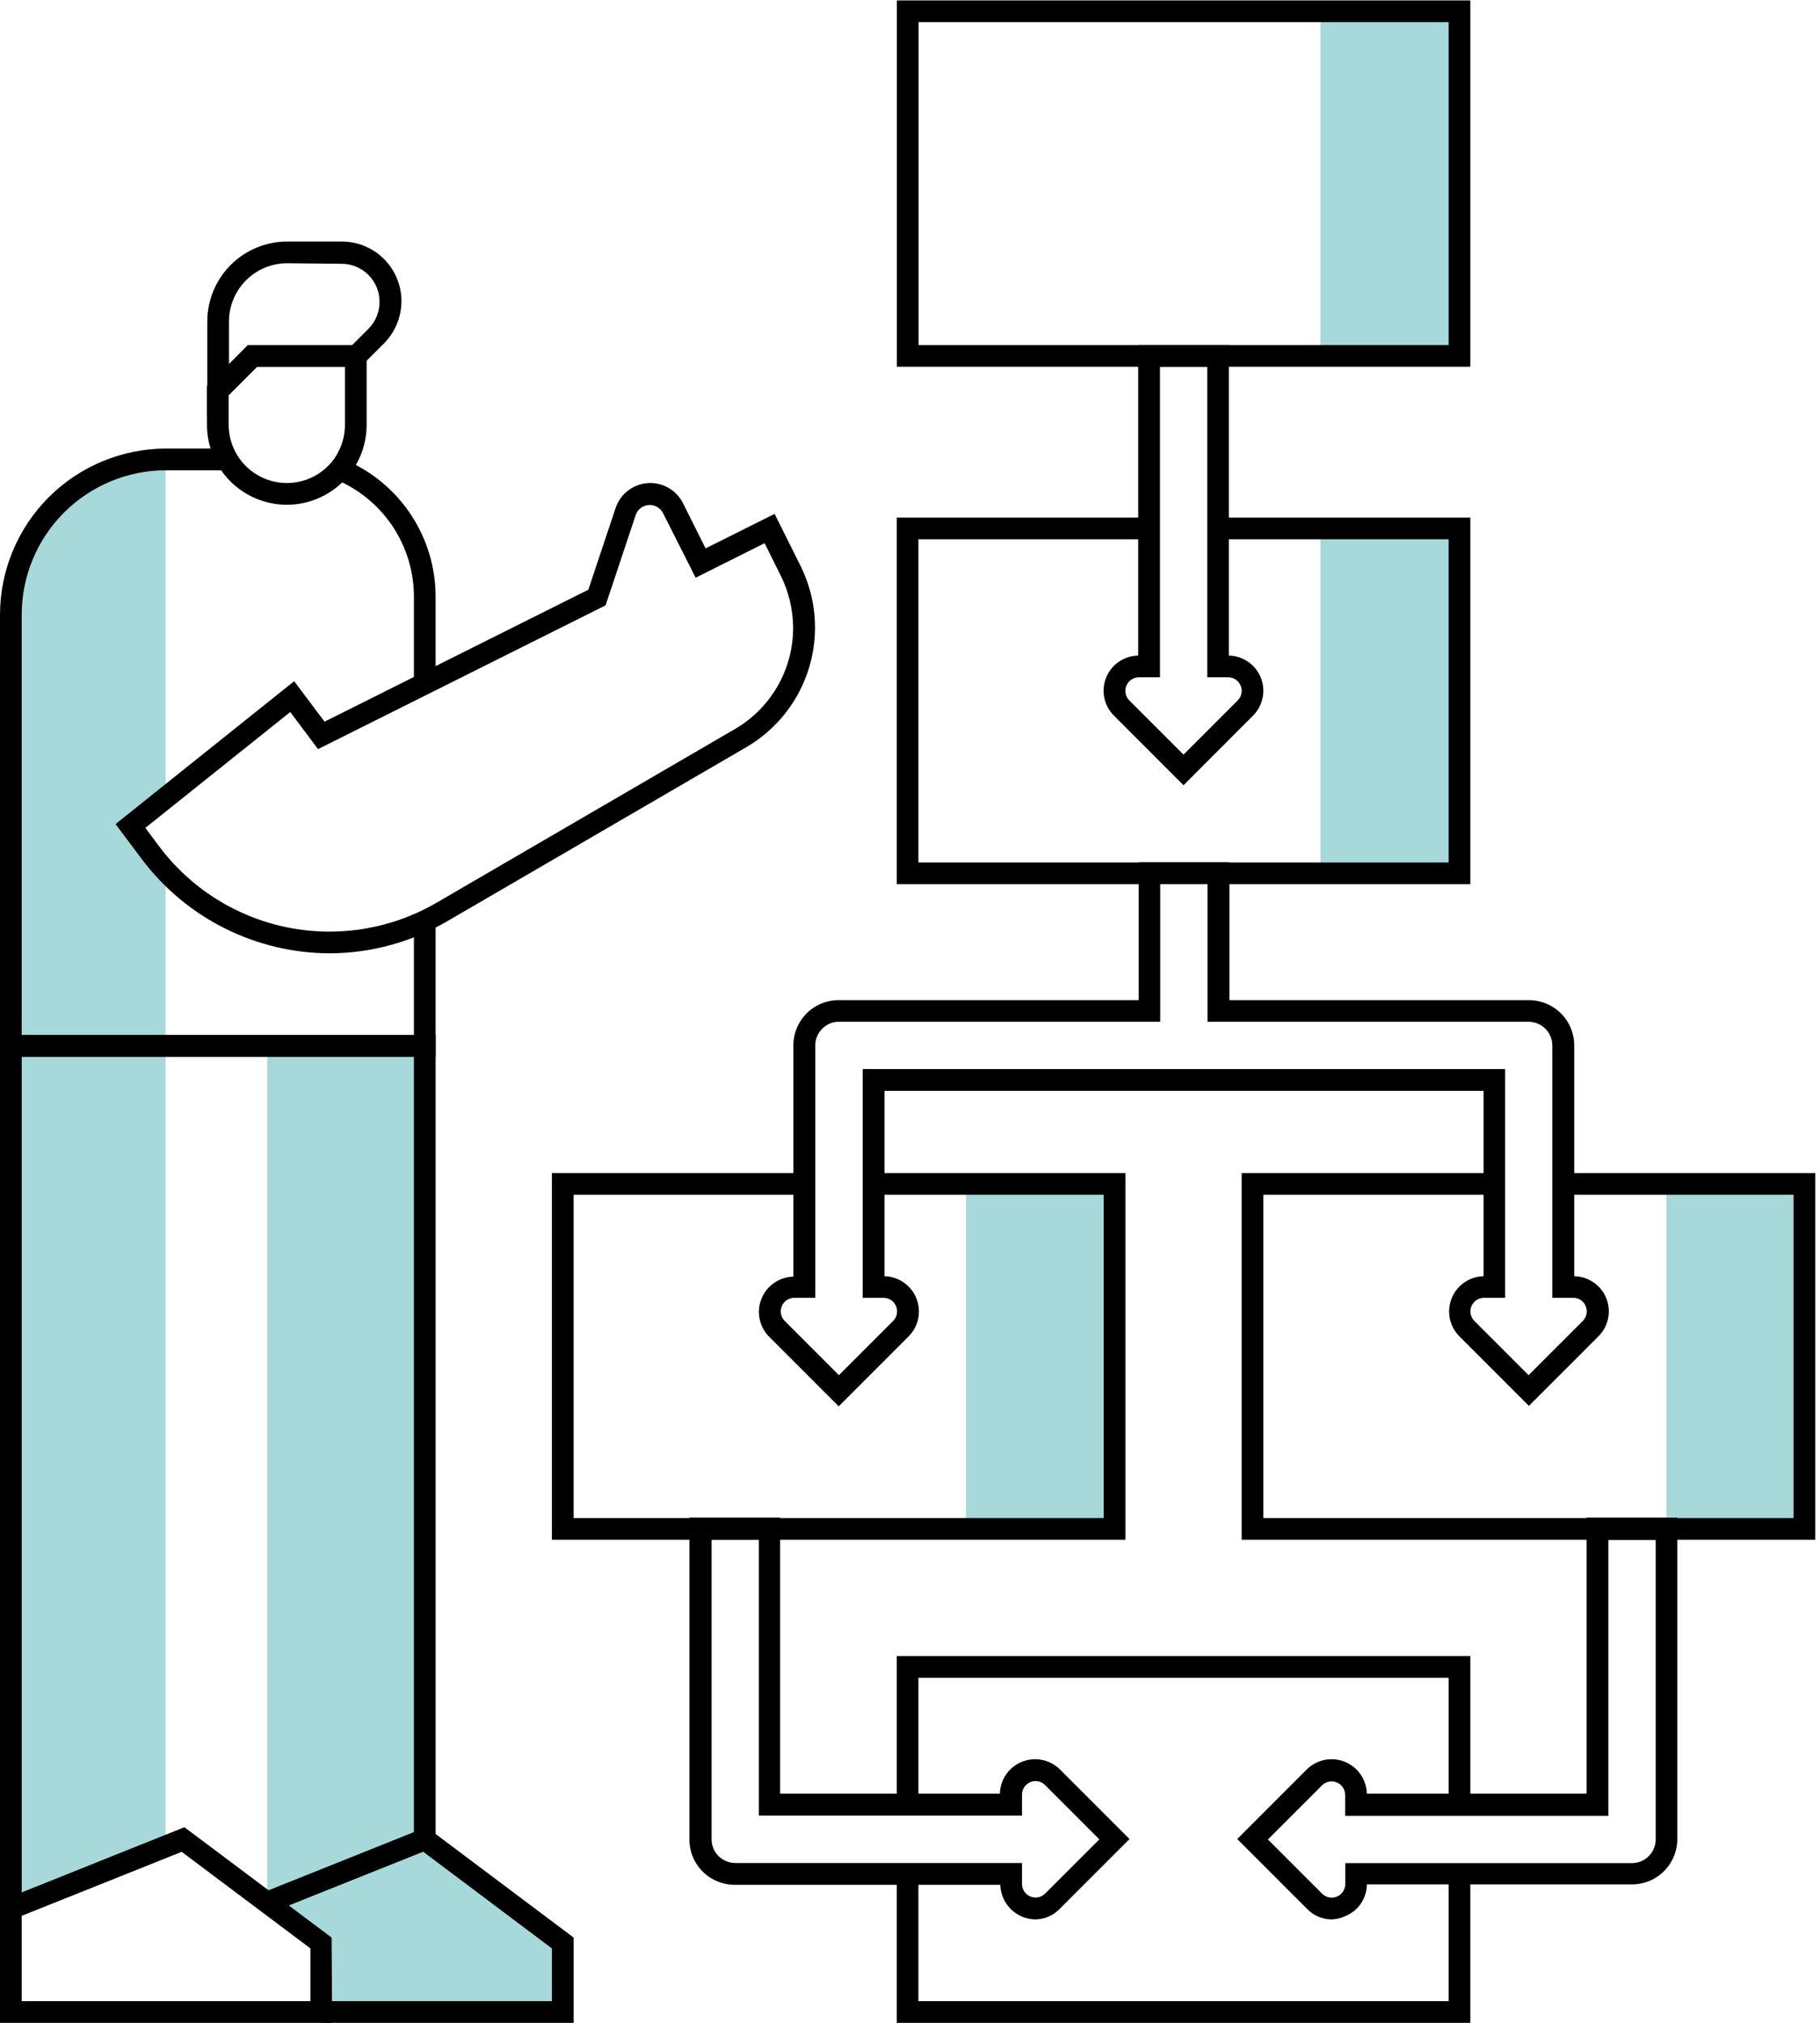 <svg width="90" height="100" viewBox="0 0 90 100" fill="none" xmlns="http://www.w3.org/2000/svg">
<path d="M0.595 94.111C2.88 93.129 5.149 92.11 7.595 91.616C7.791 91.578 7.991 91.556 8.191 91.552V43.18L6.608 41.034L8.191 39.425V22.711L5.375 23.248L2.795 24.932L1.105 27.437L0.515 29.749V94.148L0.595 94.111Z" fill="#A7D9DB"/>
<path d="M13.217 94.046V51.703H21.005V90.935L13.217 94.046Z" fill="#A7D9DB"/>
<path d="M72.172 0.536H65.295V17.594H72.172V0.536Z" fill="#A7D9DB"/>
<path d="M72.172 26.122H65.295V43.18H72.172V26.122Z" fill="#A7D9DB"/>
<path d="M54.642 58.526H47.766V75.584H54.642V58.526Z" fill="#A7D9DB"/>
<path d="M89.283 58.526H82.406V75.584H89.283V58.526Z" fill="#A7D9DB"/>
<path d="M13.651 93.874L13.952 94.599L15.888 96.052V99.464H27.828V96.052L21.005 90.935L13.651 93.874Z" fill="#A7D9DB"/>
<path d="M21.541 52.245H0V30.387C0.003 28.21 0.869 26.123 2.408 24.583C3.948 23.044 6.035 22.178 8.212 22.175H11.232V23.248H8.212C6.319 23.249 4.504 24.002 3.165 25.34C1.827 26.679 1.074 28.494 1.073 30.387V51.172H20.469V45.54H21.541V52.245ZM21.541 33.798H20.469V29.507C20.47 28.271 20.106 27.062 19.423 26.031C18.74 25.001 17.767 24.195 16.628 23.714L17.047 22.727C18.38 23.289 19.518 24.232 20.318 25.439C21.117 26.645 21.543 28.06 21.541 29.507V33.798Z" fill="black"/>
<path d="M1.073 94.347H0V51.167H21.542V90.935H20.469V52.239H1.073V94.347Z" fill="black"/>
<path d="M14.182 24.953C13.136 24.952 12.132 24.535 11.392 23.795C10.652 23.055 10.236 22.052 10.235 21.005V19.08L12.257 17.058H18.13V21.005C18.13 22.052 17.714 23.057 16.974 23.797C16.233 24.537 15.229 24.953 14.182 24.953ZM11.307 19.525V21.005C11.309 21.593 11.49 22.166 11.826 22.647C12.162 23.129 12.638 23.496 13.189 23.7C13.74 23.904 14.34 23.934 14.909 23.787C15.477 23.64 15.988 23.323 16.371 22.877C16.813 22.354 17.056 21.691 17.057 21.005V18.13H12.702L11.307 19.525Z" fill="black"/>
<path d="M10.251 20.598V15.888C10.252 14.841 10.668 13.838 11.408 13.098C12.149 12.358 13.152 11.942 14.198 11.94H16.907C17.689 11.942 18.438 12.253 18.99 12.806C19.542 13.359 19.852 14.109 19.852 14.89C19.849 15.672 19.539 16.422 18.988 16.977L17.835 18.13H12.718L10.251 20.598ZM14.198 13.013C13.436 13.014 12.706 13.318 12.167 13.857C11.628 14.396 11.325 15.126 11.323 15.888V18.034L12.273 17.084H17.39L18.232 16.242C18.578 15.888 18.771 15.412 18.768 14.917C18.768 14.42 18.571 13.944 18.22 13.592C17.869 13.24 17.393 13.041 16.896 13.04L14.198 13.013Z" fill="black"/>
<path d="M28.365 100H15.888V98.927H27.292V96.32L20.925 91.541L13.415 94.545L13.018 93.553L21.086 90.323L28.365 95.784V100Z" fill="black"/>
<path d="M16.306 47.128C14.505 47.123 12.729 46.701 11.118 45.895C9.508 45.09 8.105 43.921 7.021 42.483L5.713 40.739L14.547 33.675L16.049 35.676L29.094 29.153L30.441 25.119C30.553 24.779 30.764 24.48 31.047 24.259C31.33 24.039 31.672 23.908 32.029 23.883C32.387 23.857 32.744 23.939 33.055 24.117C33.367 24.295 33.617 24.562 33.777 24.883L34.892 27.109L38.304 25.404L39.581 27.962C40.359 29.519 40.516 31.315 40.017 32.983C39.519 34.651 38.404 36.067 36.899 36.941L22.148 45.524C20.377 46.567 18.361 47.12 16.306 47.128ZM7.188 40.927L7.869 41.839C9.419 43.907 11.675 45.333 14.208 45.846C16.741 46.358 19.374 45.921 21.606 44.617L36.352 36.035C37.223 35.526 37.947 34.798 38.45 33.923C38.954 33.048 39.219 32.056 39.221 31.047C39.218 30.149 39.009 29.265 38.61 28.461L37.81 26.852L34.399 28.558L32.79 25.372C32.728 25.249 32.634 25.146 32.518 25.074C32.401 25.002 32.267 24.964 32.13 24.964C31.976 24.964 31.825 25.013 31.7 25.103C31.575 25.194 31.481 25.321 31.433 25.468L29.947 29.925L15.727 37.033L14.354 35.198L7.188 40.927Z" fill="black"/>
<path d="M72.708 43.711H44.344V25.586H56.82V26.659H45.416V42.638H71.635V26.659H60.232V25.586H72.708V43.711Z" fill="black"/>
<path d="M72.708 100H44.344V92.641H45.416V98.927H71.635V92.641H72.708V100Z" fill="black"/>
<path d="M72.708 89.229H71.635V82.943H45.416V89.229H44.344V81.87H72.708V89.229Z" fill="black"/>
<path d="M55.651 76.12H27.292V57.99H39.768V59.062H28.364V75.047H54.578V59.062H43.174V57.99H55.651V76.12Z" fill="black"/>
<path d="M89.766 76.12H61.401V57.99H73.878V59.062H62.474V75.047H88.693V59.062H77.289V57.99H89.766V76.12Z" fill="black"/>
<path d="M72.708 18.13H44.349V0.021H72.708V18.13ZM45.422 17.057H71.636V1.094H45.422V17.057Z" fill="black"/>
<path d="M58.526 38.819L55.088 35.381C54.845 35.14 54.678 34.833 54.609 34.498C54.54 34.163 54.572 33.815 54.699 33.498C54.827 33.181 55.045 32.908 55.327 32.714C55.609 32.521 55.942 32.414 56.284 32.409V17.058H60.768V32.409C61.11 32.416 61.441 32.523 61.723 32.717C62.004 32.911 62.221 33.183 62.348 33.5C62.475 33.817 62.506 34.165 62.437 34.499C62.367 34.834 62.201 35.14 61.959 35.381L58.526 38.819ZM56.316 33.482C56.184 33.483 56.055 33.523 55.946 33.596C55.836 33.67 55.751 33.774 55.7 33.896C55.65 34.018 55.637 34.153 55.662 34.282C55.688 34.411 55.751 34.531 55.844 34.624L58.526 37.306L61.208 34.624C61.301 34.531 61.364 34.411 61.39 34.282C61.415 34.153 61.402 34.018 61.351 33.896C61.301 33.774 61.216 33.67 61.106 33.596C60.997 33.523 60.868 33.483 60.736 33.482H59.701V18.13H57.362V33.482H56.316Z" fill="black"/>
<path d="M41.474 69.522L38.036 66.084C37.795 65.842 37.631 65.535 37.564 65.201C37.496 64.867 37.528 64.52 37.655 64.204C37.782 63.888 37.999 63.616 38.28 63.422C38.56 63.228 38.891 63.12 39.232 63.112V51.709C39.229 51.41 39.286 51.115 39.398 50.839C39.511 50.562 39.676 50.311 39.886 50.099C40.097 49.888 40.348 49.721 40.624 49.609C40.901 49.496 41.197 49.441 41.495 49.445H56.311V42.622H60.795V49.445H75.605C75.899 49.444 76.192 49.502 76.464 49.614C76.736 49.727 76.984 49.892 77.192 50.1C77.4 50.308 77.565 50.556 77.678 50.828C77.79 51.101 77.848 51.392 77.847 51.687V63.091C78.189 63.096 78.522 63.203 78.803 63.396C79.085 63.59 79.304 63.862 79.432 64.18C79.559 64.497 79.591 64.845 79.521 65.18C79.452 65.515 79.286 65.822 79.043 66.062L75.605 69.501L72.167 66.062C71.926 65.821 71.762 65.514 71.694 65.18C71.627 64.846 71.659 64.499 71.786 64.183C71.913 63.867 72.13 63.594 72.411 63.401C72.691 63.206 73.022 63.099 73.363 63.091V53.929H43.738V63.091C44.079 63.099 44.41 63.206 44.69 63.401C44.97 63.594 45.187 63.867 45.315 64.183C45.442 64.499 45.474 64.846 45.406 65.18C45.338 65.514 45.174 65.821 44.934 66.062L41.474 69.522ZM73.379 64.158C73.247 64.159 73.118 64.199 73.008 64.273C72.899 64.346 72.814 64.451 72.763 64.573C72.713 64.695 72.7 64.829 72.725 64.959C72.751 65.088 72.814 65.207 72.907 65.301L75.589 67.983L78.271 65.301C78.364 65.207 78.428 65.088 78.454 64.958C78.479 64.828 78.466 64.694 78.416 64.571C78.366 64.448 78.281 64.344 78.171 64.27C78.061 64.196 77.931 64.157 77.799 64.158H76.763V51.682C76.762 51.372 76.638 51.075 76.419 50.856C76.2 50.637 75.904 50.514 75.594 50.512H59.712V43.69H57.373V50.512H41.485C41.331 50.511 41.179 50.541 41.037 50.6C40.895 50.659 40.766 50.746 40.659 50.856C40.549 50.964 40.463 51.092 40.404 51.234C40.345 51.376 40.315 51.528 40.315 51.682V64.158H39.28C39.148 64.158 39.018 64.197 38.908 64.27C38.797 64.344 38.711 64.448 38.66 64.57C38.609 64.692 38.596 64.827 38.621 64.957C38.646 65.087 38.71 65.207 38.803 65.301L41.485 67.983L44.167 65.301C44.26 65.207 44.323 65.088 44.349 64.959C44.374 64.829 44.361 64.695 44.31 64.573C44.26 64.451 44.175 64.346 44.065 64.273C43.956 64.199 43.827 64.159 43.695 64.158H42.66V52.851H74.43V64.158H73.379Z" fill="black"/>
<path d="M51.22 94.888C50.763 94.887 50.324 94.707 49.996 94.388C49.669 94.069 49.479 93.634 49.466 93.177H36.357C36.059 93.18 35.763 93.123 35.487 93.011C35.21 92.898 34.959 92.733 34.748 92.523C34.536 92.312 34.369 92.061 34.257 91.784C34.145 91.508 34.089 91.212 34.093 90.913V75.025H38.577V88.671H49.445C49.453 88.331 49.56 87.999 49.754 87.719C49.948 87.439 50.22 87.222 50.537 87.094C50.853 86.967 51.2 86.935 51.534 87.003C51.868 87.071 52.175 87.235 52.416 87.475L55.855 90.913L52.416 94.352C52.104 94.682 51.674 94.875 51.22 94.888ZM35.188 76.114V90.93C35.189 91.239 35.312 91.536 35.531 91.755C35.75 91.974 36.047 92.097 36.357 92.099H50.539V93.134C50.539 93.266 50.578 93.396 50.651 93.506C50.724 93.617 50.829 93.703 50.951 93.754C51.073 93.805 51.208 93.819 51.338 93.793C51.468 93.768 51.588 93.705 51.682 93.612L54.364 90.93L51.682 88.248C51.62 88.185 51.547 88.135 51.466 88.101C51.385 88.067 51.297 88.049 51.209 88.049C51.032 88.049 50.861 88.12 50.735 88.245C50.61 88.371 50.539 88.542 50.539 88.72V89.755H37.526V76.109L35.188 76.114Z" fill="black"/>
<path d="M65.842 94.888C65.613 94.885 65.387 94.836 65.177 94.744C64.967 94.652 64.777 94.518 64.619 94.352L61.181 90.913L64.619 87.475C64.861 87.235 65.168 87.071 65.502 87.003C65.836 86.935 66.183 86.967 66.499 87.094C66.815 87.222 67.087 87.439 67.281 87.719C67.475 87.999 67.583 88.331 67.591 88.671H78.458V75.025H82.943V90.913C82.943 91.208 82.886 91.5 82.773 91.772C82.661 92.045 82.496 92.292 82.287 92.5C82.079 92.709 81.832 92.874 81.559 92.986C81.287 93.099 80.995 93.156 80.7 93.156H67.591C67.589 93.495 67.486 93.825 67.295 94.106C67.104 94.386 66.833 94.602 66.518 94.727C66.306 94.827 66.076 94.882 65.842 94.888ZM62.699 90.935L65.381 93.617C65.475 93.71 65.595 93.773 65.725 93.799C65.855 93.824 65.989 93.81 66.112 93.759C66.234 93.708 66.338 93.622 66.412 93.512C66.485 93.401 66.524 93.272 66.524 93.139V92.104H80.706C81.016 92.103 81.312 91.979 81.531 91.76C81.75 91.541 81.874 91.245 81.875 90.935V76.12H79.536V89.766H66.518V88.73C66.517 88.598 66.478 88.469 66.404 88.36C66.33 88.251 66.226 88.165 66.104 88.115C65.982 88.064 65.847 88.051 65.718 88.077C65.588 88.102 65.469 88.165 65.376 88.258L62.699 90.935Z" fill="black"/>
<path d="M16.424 100H0V93.982L9.119 90.329L16.398 95.784L16.424 100ZM1.073 98.927H15.351V96.32L8.985 91.546L1.073 94.711V98.927Z" fill="black"/>
</svg>
